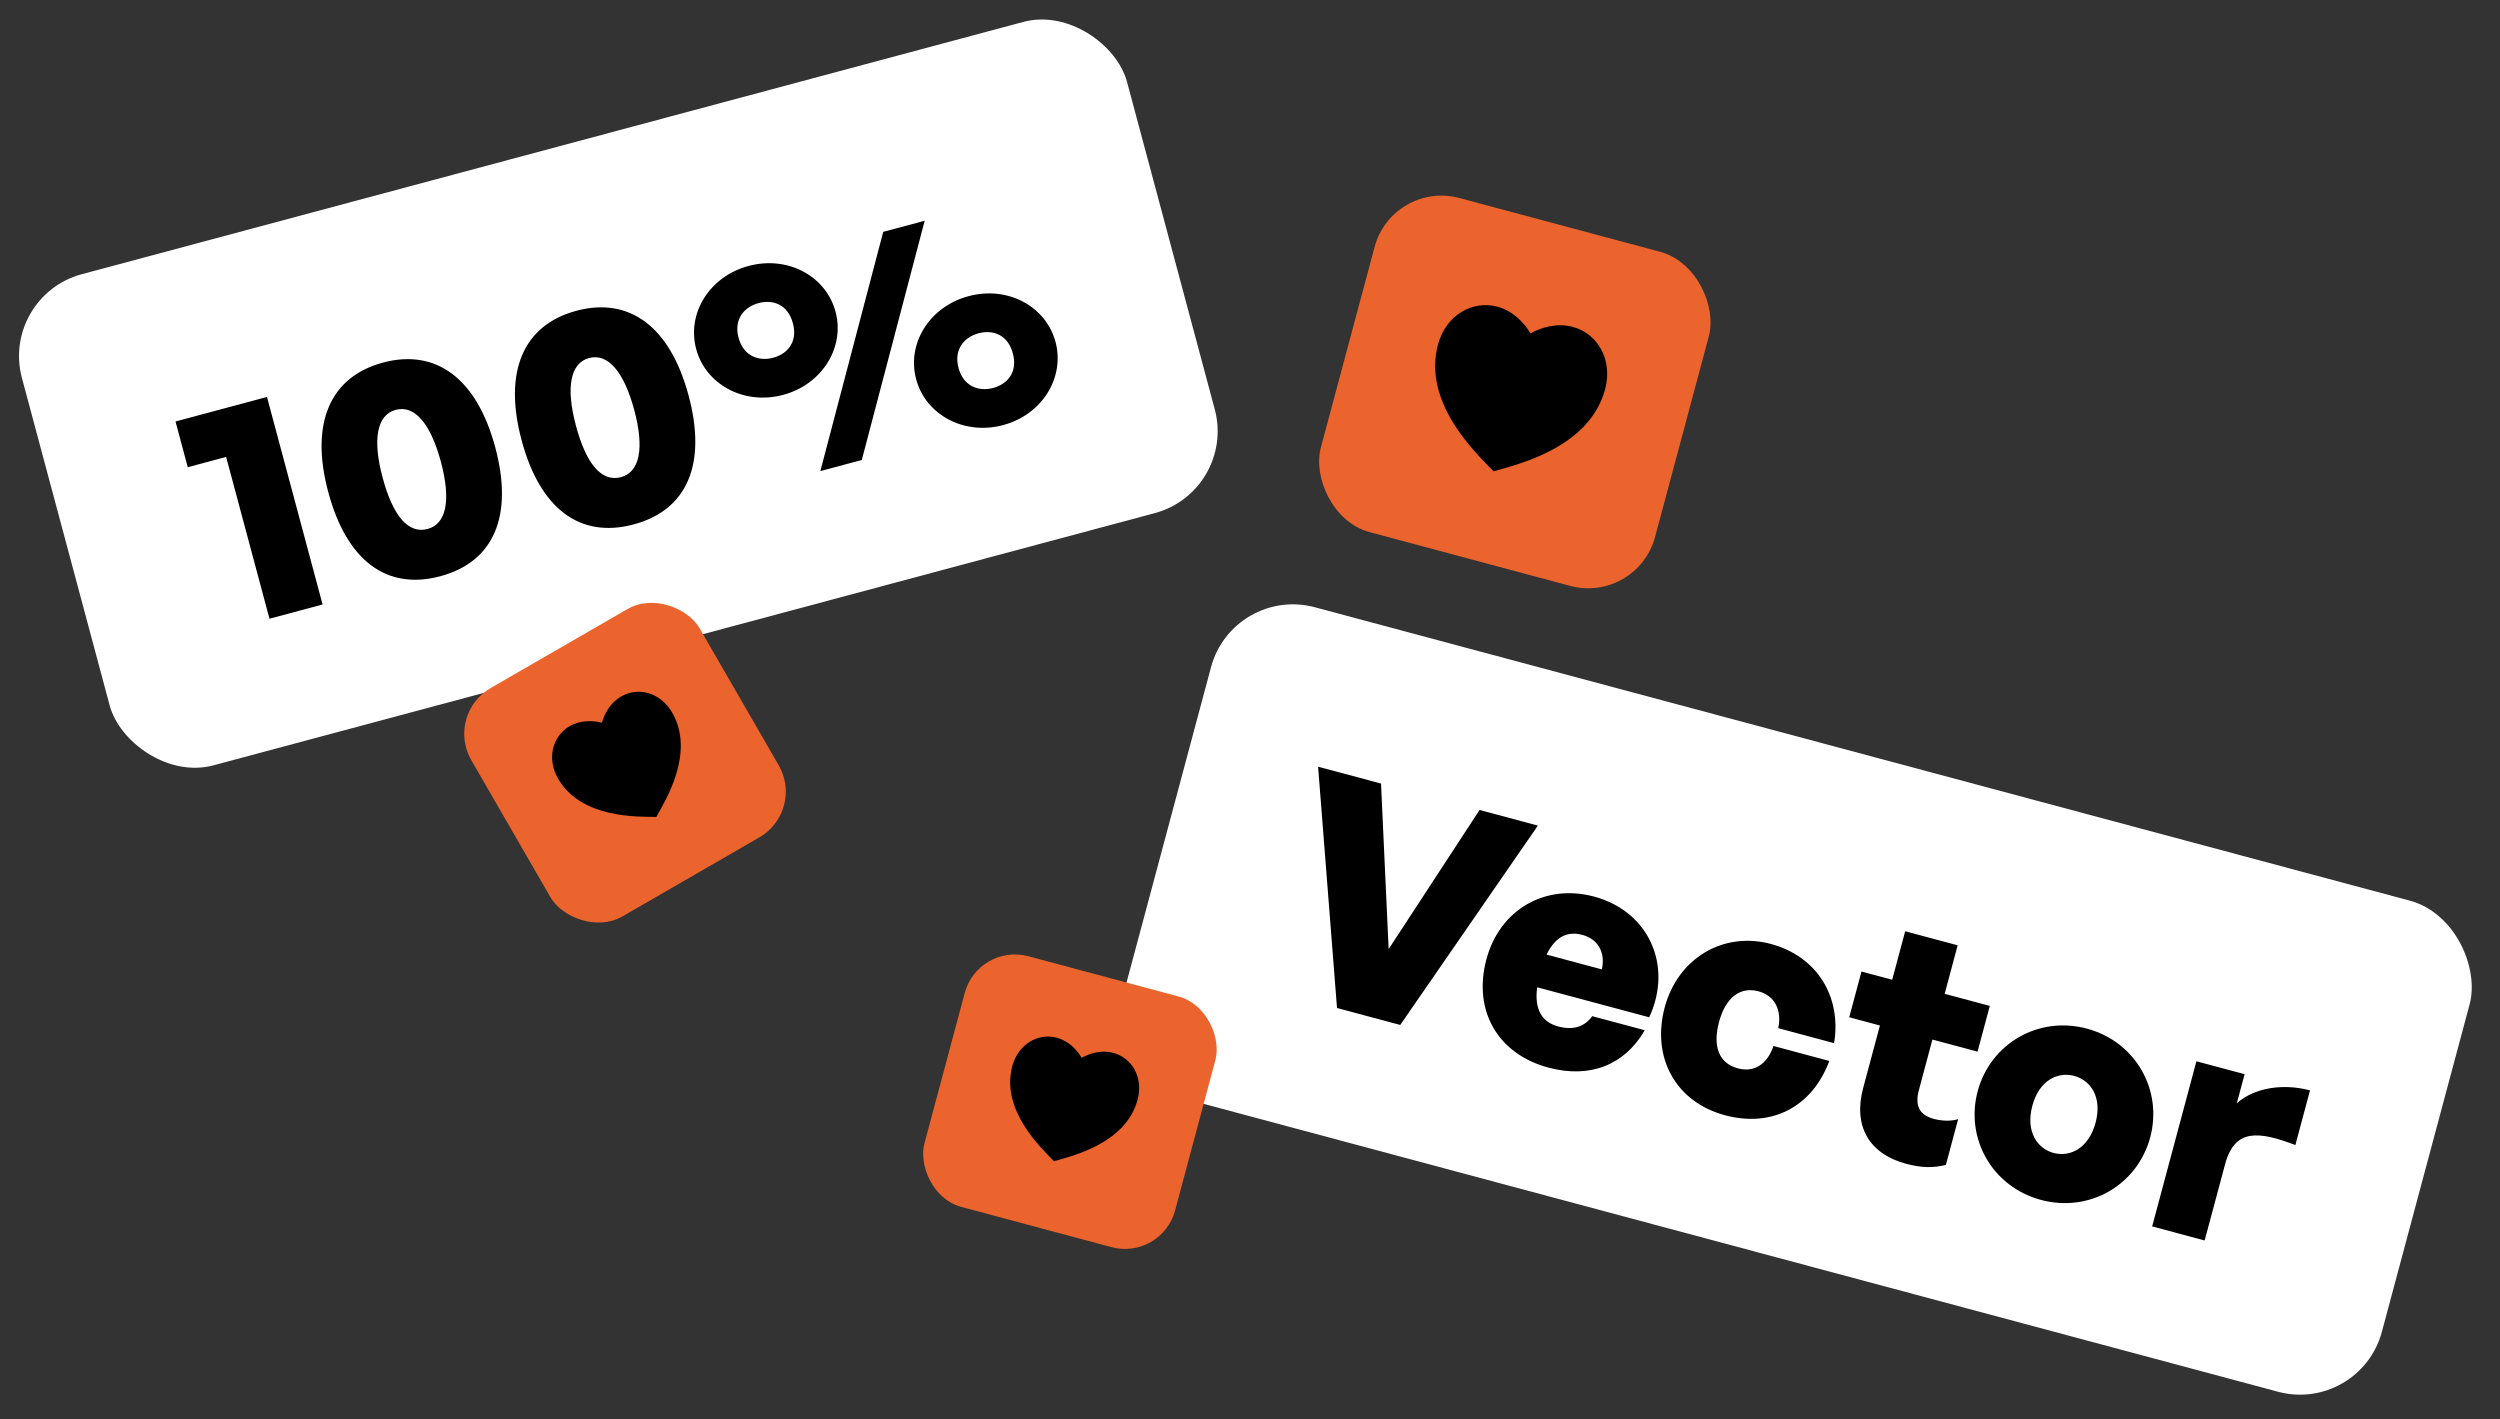 <svg width="236" height="134" viewBox="0 0 236 134" fill="none" xmlns="http://www.w3.org/2000/svg">
<rect x="0" y="0" width="236" height="134" fill="#333333" stroke="none"/>
<g clip-path="url(#clip0_895_592)">
<rect y="27.953" width="108" height="48" rx="8" transform="rotate(-15 0 27.953)" fill="white"/>
<path d="M30.452 57.063L25.203 37.474L16.568 39.788L17.724 44.105L21.347 43.135L25.439 58.406L30.452 57.063ZM30.988 46.453C32.719 52.915 36.493 55.755 41.564 54.396C46.635 53.037 48.483 48.691 46.752 42.229C45.012 35.738 41.173 32.884 36.16 34.227C31.147 35.571 29.248 39.962 30.988 46.453ZM36.117 45.078C35.146 41.456 35.588 39.164 37.355 38.69C39.123 38.217 40.644 39.952 41.623 43.603C42.593 47.225 42.136 49.46 40.368 49.934C38.543 50.423 37.087 48.701 36.117 45.078ZM49.24 41.562C50.972 48.024 54.745 50.864 59.816 49.505C64.888 48.147 66.736 43.8 65.004 37.338C63.265 30.847 59.425 27.994 54.412 29.337C49.399 30.68 47.501 35.071 49.24 41.562ZM54.369 40.188C53.399 36.565 53.84 34.273 55.608 33.799C57.376 33.326 58.897 35.061 59.875 38.712C60.846 42.335 60.388 44.569 58.621 45.043C56.795 45.532 55.34 43.81 54.369 40.188ZM73.929 37.276C77.638 36.282 79.769 32.761 78.876 29.428C77.975 26.067 74.377 24.112 70.668 25.105C66.958 26.099 64.82 29.592 65.72 32.953C66.613 36.286 70.219 38.27 73.929 37.276ZM81.353 43.424L87.29 20.838L83.377 21.886L77.441 44.472L81.353 43.424ZM72.989 33.77C71.656 34.127 70.193 33.649 69.719 31.882C69.246 30.114 70.274 28.969 71.607 28.612C72.969 28.247 74.374 28.74 74.848 30.508C75.322 32.275 74.351 33.405 72.989 33.77ZM94.695 40.129C98.404 39.135 100.535 35.613 99.642 32.281C98.741 28.919 95.143 26.964 91.433 27.958C87.724 28.952 85.585 32.444 86.486 35.806C87.379 39.138 90.985 41.123 94.695 40.129ZM93.755 36.622C92.422 36.98 90.959 36.502 90.485 34.734C90.011 32.967 91.04 31.822 92.373 31.464C93.735 31.099 95.14 31.592 95.614 33.36C96.088 35.128 95.117 36.257 93.755 36.622Z" fill="black"/>
</g>
<g clip-path="url(#clip1_895_592)">
<rect x="116.392" y="55.253" width="123" height="48" rx="8" transform="rotate(15 116.392 55.253)" fill="white"/>
<path d="M145.176 77.936L139.671 76.461L131.088 89.597L130.369 73.968L124.428 72.376L126.214 95.155L132.183 96.754L145.176 77.936ZM146.181 100.784C150.064 101.825 153.353 100.563 155.264 97.255L150.309 95.927C149.571 96.941 148.489 97.272 147.098 96.899C145.504 96.472 144.841 95.239 145.108 93.198L155.685 96.032C157.957 91.144 155.635 86.018 150.477 84.636C145.84 83.394 141.57 85.883 140.32 90.549C139.024 95.388 141.371 99.496 146.181 100.784ZM149.383 88.256C150.86 88.652 151.574 89.93 151.213 91.511L145.997 90.113C146.81 88.468 147.905 87.86 149.383 88.256ZM162.837 105.279C167.271 106.467 171.059 104.5 172.689 100.154L167.415 98.741C166.825 100.477 165.59 101.264 164.054 100.853C162.286 100.379 161.65 98.811 162.279 96.464C162.893 94.175 164.264 93.113 166.003 93.579C167.51 93.983 168.237 95.327 167.865 97.06L173.139 98.473C173.869 94.01 171.458 90.258 167.17 89.109C162.678 87.905 158.393 90.453 157.15 95.09C155.877 99.842 158.2 104.036 162.837 105.279ZM184.848 105.648C184.204 105.848 183.367 105.841 182.556 105.624C181.194 105.259 180.743 104.393 181.147 102.886L182.42 98.134L186.68 99.275L187.837 94.957L183.577 93.816L184.804 89.237L179.849 87.91L178.622 92.488L175.724 91.712L174.567 96.029L177.465 96.806L175.881 102.717C174.926 106.282 176.424 108.919 179.931 109.859C181.322 110.231 182.427 110.279 183.691 109.966L184.848 105.648ZM192.67 113.272C197.278 114.507 201.784 111.832 202.979 107.369C204.175 102.907 201.611 98.337 197.003 97.103C192.396 95.868 187.89 98.543 186.694 103.006C185.498 107.468 188.063 112.038 192.67 113.272ZM193.858 108.839C192.323 108.427 191.2 106.822 191.852 104.388C192.504 101.954 194.271 101.154 195.807 101.565C197.343 101.977 198.474 103.553 197.821 105.987C197.169 108.421 195.394 109.25 193.858 108.839ZM210.045 109.915C210.969 106.466 213.27 106.804 216.683 108.091L218.065 102.933C215.573 102.265 212.83 102.648 211.153 104.155L211.891 101.403L207.341 100.184L203.164 115.774L208.119 117.101L210.045 109.915Z" fill="black"/>
</g>
<g clip-path="url(#clip2_895_592)">
<rect width="24.89" height="24.89" rx="4.978" transform="matrix(0.866 -0.5 0.5 0.866 42 67.445)" fill="#EB632D"/>
<g clip-path="url(#clip3_895_592)">
<path d="M58.625 65.75C60.262 64.805 62.367 65.386 63.456 67.272C65.633 71.044 62.836 75.533 61.956 77.119C60.142 77.089 54.856 77.267 52.678 73.495C51.589 71.608 52.158 69.483 53.775 68.55C54.777 67.971 55.972 68 56.822 68.228C57.05 67.378 57.623 66.329 58.625 65.75Z" fill="black"/>
</g>
</g>
<rect x="92.34" y="89" width="24.495" height="24.495" rx="4.899" transform="rotate(15 92.34 89)" fill="#EB632D"/>
<g clip-path="url(#clip4_895_592)">
<path d="M105.088 99.39C106.885 99.871 107.945 101.74 107.391 103.81C106.281 107.951 101.211 109.128 99.494 109.619C98.253 108.336 94.451 104.781 95.561 100.641C96.115 98.57 97.99 97.488 99.765 97.963C100.865 98.258 101.677 99.109 102.11 99.859C102.86 99.427 103.988 99.095 105.088 99.39Z" fill="black"/>
</g>
<rect x="131.453" y="17" width="32.66" height="32.66" rx="6.532" transform="rotate(15 131.453 17)" fill="#EB632D"/>
<g clip-path="url(#clip5_895_592)">
<path d="M148.451 30.853C150.847 31.495 152.261 33.987 151.521 36.747C150.042 42.268 143.281 43.838 140.993 44.492C139.338 42.781 134.268 38.041 135.747 32.521C136.487 29.76 138.987 28.317 141.353 28.951C142.82 29.344 143.902 30.479 144.479 31.479C145.479 30.902 146.984 30.46 148.451 30.853Z" fill="black"/>
</g>
<defs>
<clipPath id="clip0_895_592">
<rect y="27.953" width="108" height="48" rx="8" transform="rotate(-15 0 27.953)" fill="white"/>
</clipPath>
<clipPath id="clip1_895_592">
<rect x="116.392" y="55.253" width="123" height="48" rx="8" transform="rotate(15 116.392 55.253)" fill="white"/>
</clipPath>
<clipPath id="clip2_895_592">
<rect width="24.89" height="24.89" rx="4.978" transform="matrix(0.866 -0.5 0.5 0.866 42 67.445)" fill="white"/>
</clipPath>
<clipPath id="clip3_895_592">
<rect width="14.934" height="14.934" fill="white" transform="matrix(0.866 -0.5 0.5 0.866 48.8 69.267)"/>
</clipPath>
<clipPath id="clip4_895_592">
<rect width="14.697" height="14.697" fill="white" transform="translate(95.804 95) rotate(15)"/>
</clipPath>
<clipPath id="clip5_895_592">
<rect width="19.596" height="19.596" fill="white" transform="translate(136.072 25) rotate(15)"/>
</clipPath>
</defs>
</svg>

